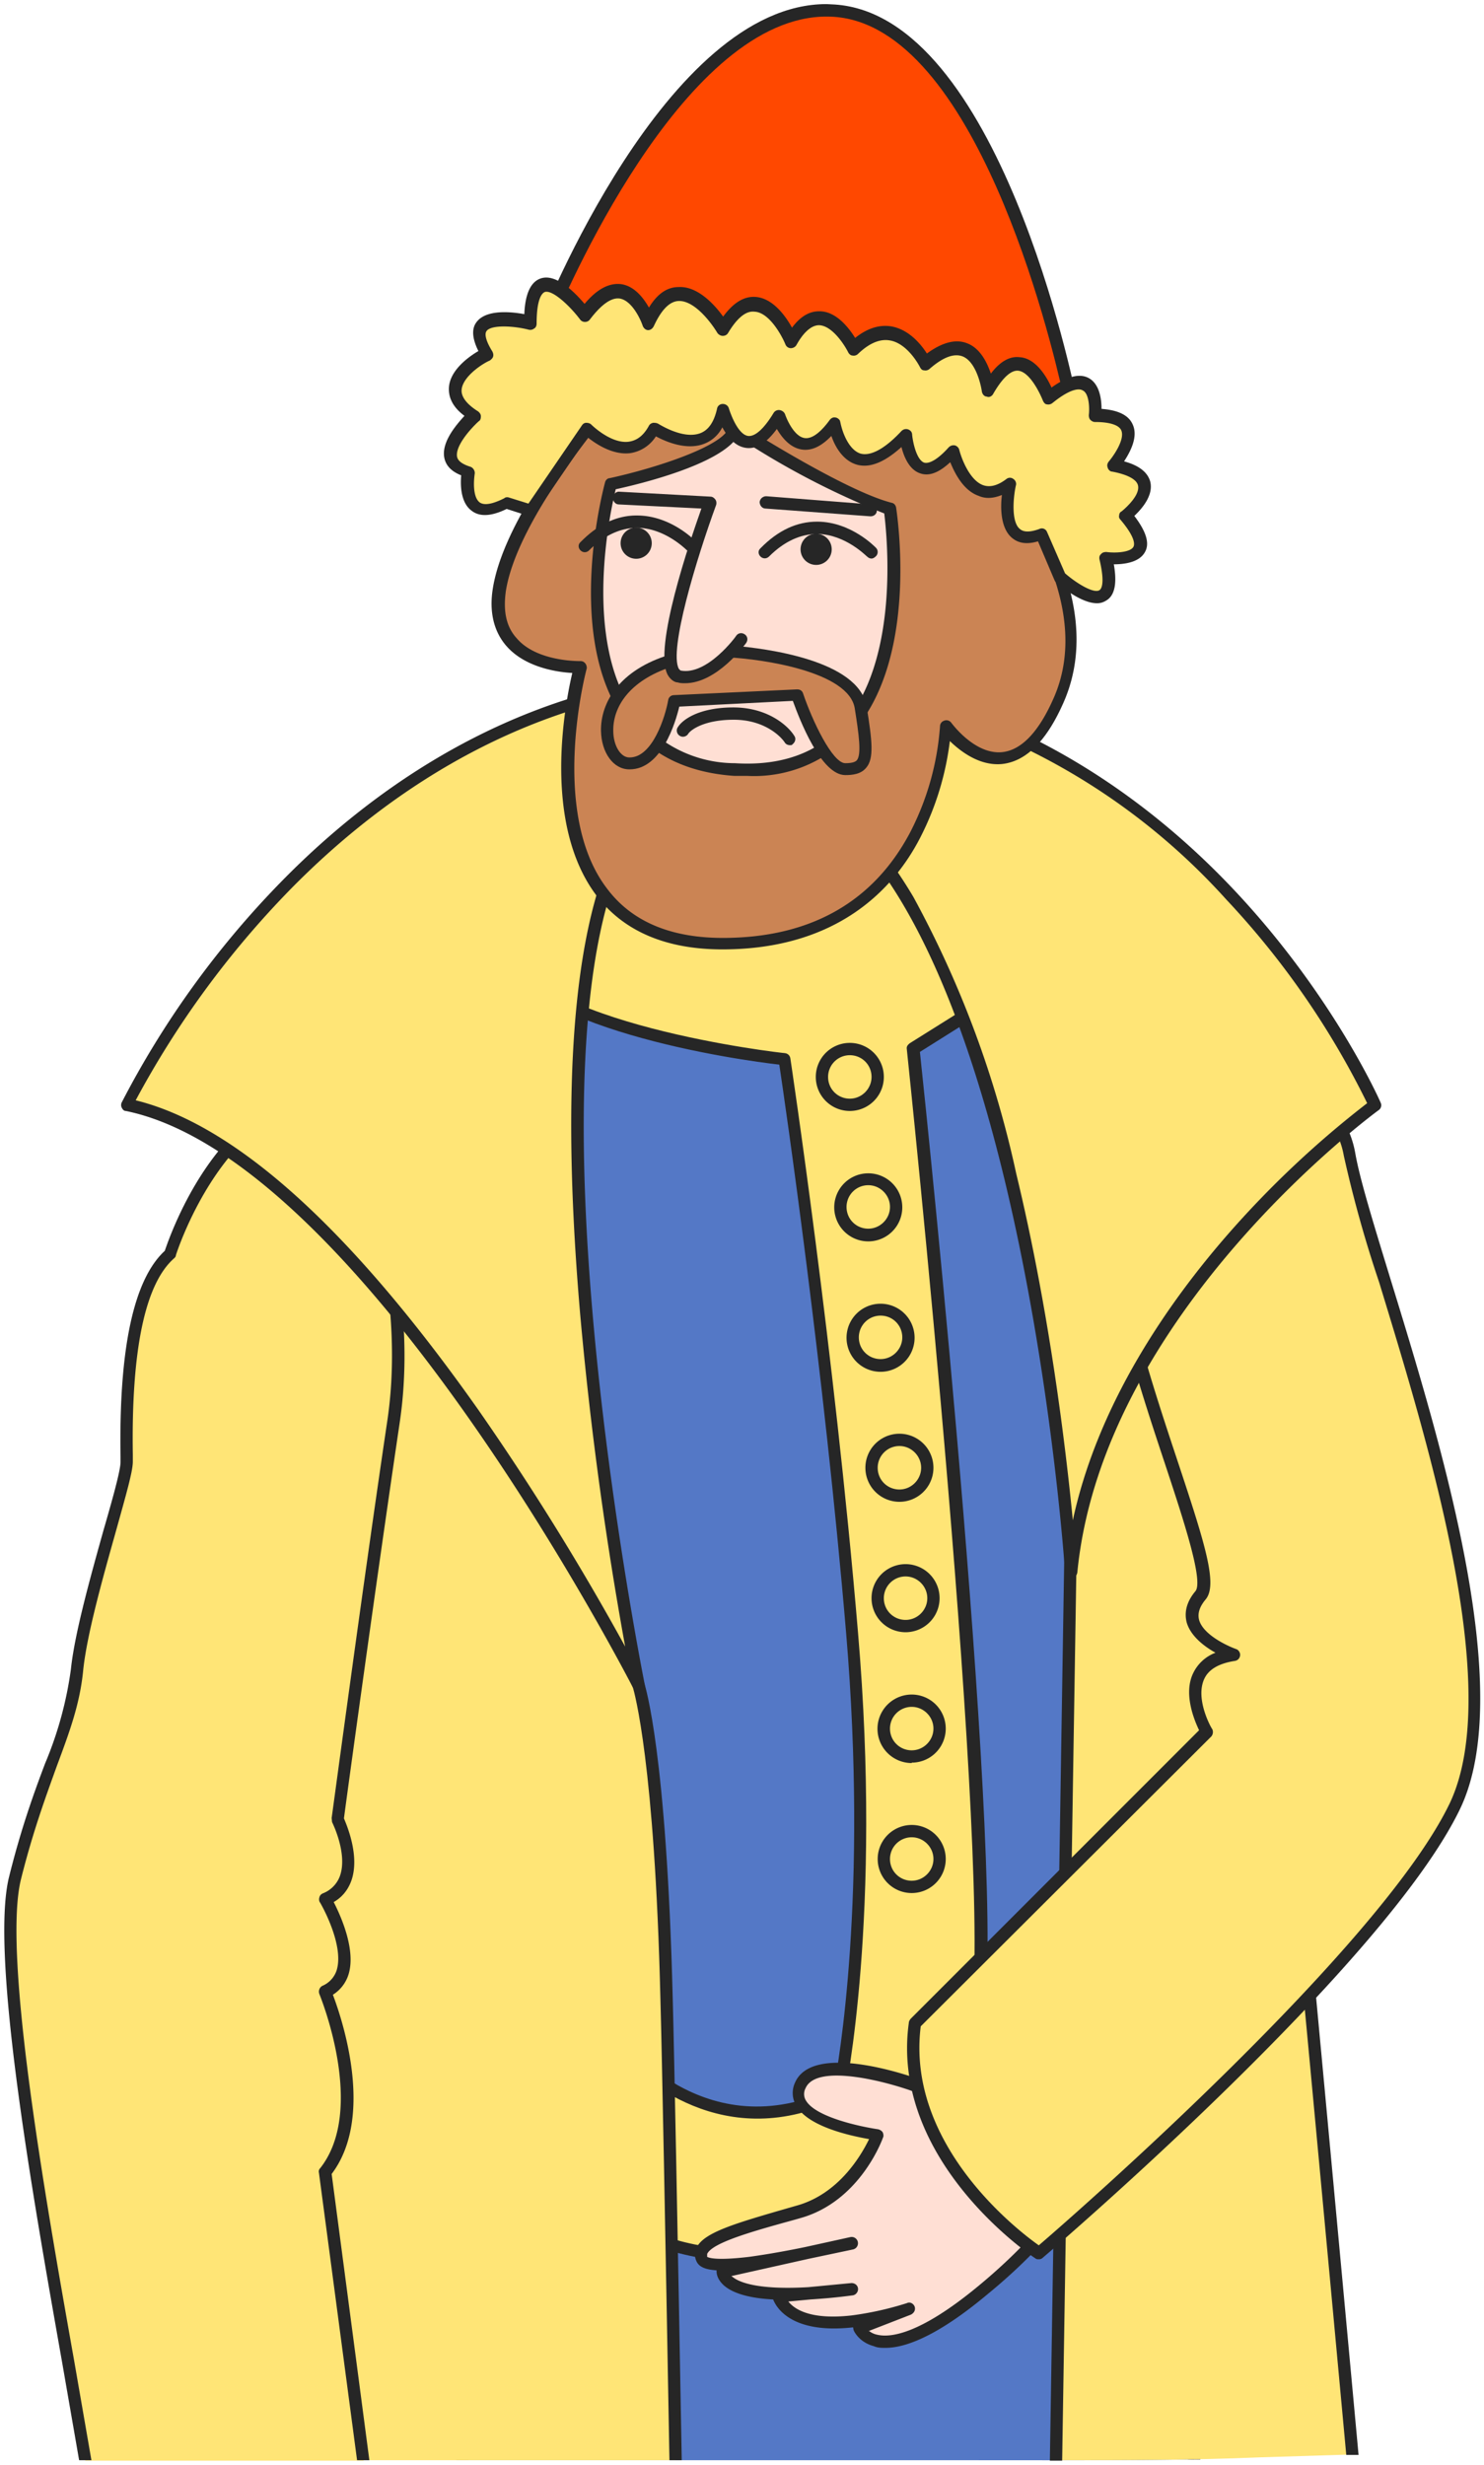 <svg xmlns="http://www.w3.org/2000/svg" viewBox="6053.7 4842.1 362 601"><path fill="#5478C6" fill-rule="evenodd" d="M6290.8 5442c18.1 0 36.1.1 54.2-.2l27.2-221.3-37.8-119.6-69.6-61.5h-60.1l-53.8 16.6s5.2 208.5 15.6 386h124.3" class="st0"/><path fill="#262626" fill-rule="evenodd" d="M6165 5442h3c-1.4-23.2-2.7-48.5-4.1-76.2-7.2-147.2-11.1-294.4-11.5-308.7l52.5-16.2h59.3l68.9 60.8 37.6 119-27.2 221.1h3l27.2-221.2-.1-.6-37.8-119.6-.4-.7-69.6-61.5c-.3-.2-.6-.4-1-.4h-60.1l-.4.1-53.8 16.6c-.6.2-1.1.8-1.1 1.5 0 1.5 4 155.7 11.5 310 1.3 27 2.7 52.2 4.1 76Z" class="st1"/><path fill="#FFE576" fill-rule="evenodd" d="m6317.3 5072.1-40.9 25.7s21.6 203 15.5 237.7c-6.1 34.8 18.6 21.8 18.6 21.8l-34.1 34.2s-51.1 6.1-67.7-6c-16.6-12.2-6.1-47-6.1-47s22 30.4 55.7 13.7c0 0 9.1-42.4 3.2-112a2476.7 2476.7 0 0 0-16.5-139.8s-64.1-7-69.9-28.2c-5.8-21.2 57.8-42.4 57.8-42.4l84.4 42.3" class="st2"/><path fill="#262626" fill-rule="evenodd" d="M6248.9 5394.5c-15.1 0-32.3-1.6-41-7.9-17.3-12.6-7.1-47-6.6-48.6.2-.5.6-.9 1.2-1 .6 0 1.1.1 1.5.6.9 1.2 21.4 28.8 53.1 13.6 1.1-5.8 8.4-47 3-110.9-5.4-64-14.9-129.3-16.3-138.6-9-1-64.4-8.6-70-29.2-6.1-22.3 56.1-43.3 58.8-44.2l1.1.1 84.4 42.4c.5.2.8.7.8 1.3 0 .5-.2 1.1-.7 1.3l-40.1 25.2c1.8 16.8 21.3 203.4 15.4 237.2-1.9 11-.9 18.2 3 21 4.9 3.6 13.4-.7 13.4-.8.7-.3 1.5-.2 1.9.4.4.6.4 1.4-.1 2l-34.2 34.2c-.2.2-.5.4-.9.4-1 .1-13.4 1.5-27.7 1.5Zm-45.5-52.8c-2 8.3-6.7 33.1 6.2 42.5 15.1 11 60.8 6.4 66.1 5.8l29.2-29.3c-3.2.6-7.1.7-10.3-1.6-4.9-3.6-6.3-11.6-4.2-23.9 5.9-34.2-15.3-235.3-15.5-237.3-.1-.6.2-1 .7-1.4l38.6-24.2-81.4-40.9c-17.7 6-60.6 24.3-56.2 40.4 5.4 20 68 27.1 68.6 27.1.7.1 1.2.6 1.3 1.3.1.7 10.7 71.1 16.5 140 5.9 69-3.1 112-3.2 112.4-.1.4-.4.8-.8 1-28.7 14.2-49.4-5-55.6-11.9Z" class="st1"/><path fill="#FFE576" fill-rule="evenodd" d="M6218.5 5442c-1-55.6-1.8-97.9-2.2-112.6-1.5-60.5-6.8-76.3-6.8-76.3l-67.4-152.7-37.3 341.6h113.7" class="st2"/><path fill="#262626" fill-rule="evenodd" d="m6106.3 5442 36.7-335.9 65.1 147.5c.3 1.1 5.3 18.2 6.7 76 .4 14.5 1.2 56.8 2.2 112.4h3c-1-55.7-1.8-98-2.2-112.6-1.5-60-6.7-76-6.9-76.8l-67.4-152.8c-.3-.6-.9-1-1.6-.9-.7.1-1.2.6-1.3 1.3l-37.3 341.8h3" class="st1"/><path fill="#FFDFD4" fill-rule="evenodd" d="M6277.4 5350.7s-24.7-9-28.5 0c-3.8 9 18.9 12 18.9 12s-5.3 15-19.3 18.8c-14 4-25.6 7-23.6 11.5.7 1.6 5.7 1.5 11.8.8 10.7-1.4 24.8-4.8 24.8-4.8l-31.6 7.1s-.4 8.5 31.6 4.3l-18 1.8s2 8 18 6.1c4.7-.6 9.3-1.6 13.8-3l-12.1 4.4s4.5 12.1 30.3-9c25.7-21.3 30.3-39.5 30.3-39.5l-46.4-10.5" class="st3"/><path fill="#262626" fill-rule="evenodd" d="M6269.7 5414.6c-1 0-1.9 0-2.8-.4-3.8-1-5-3.9-5-4l-.1-.6c-15.2 1.7-18.8-5-19.5-6.8-5.8-.3-9.9-1.5-12.1-3.5-1.7-1.6-1.7-3-1.7-3.4v-.2c-2.9-.2-4.3-.9-4.9-2.2a3.8 3.8 0 0 1 0-3.3c1.8-3.8 9.6-6 23.1-9.9l1.4-.4c10.3-2.9 15.7-12.3 17.6-16.2-4.5-.8-14.9-3-17.8-8.2a6 6 0 0 1-.3-5.5c4.2-9.9 27.2-2 30.3-.9l46.3 10.5c.4.1.7.3.9.7.2.3.3.8.2 1.2-.2.8-5 19-30.8 40.1-10.4 8.7-18.8 13-24.8 13Zm-4.1-4.2c.5.4 1.1.8 2.1 1 3 .7 10.1.2 24.8-12 20.8-17.2 27.6-32.4 29.3-37l-44.8-10.2h-.2c-6.1-2.3-23.9-7.2-26.6-.9a3 3 0 0 0 .1 3c2.4 4.1 13.5 6.4 17.6 7 .4.1.8.3 1.1.7.2.4.3 1 .1 1.3-.2.6-5.7 15.7-20.3 19.7l-1.4.4c-9.8 2.7-19.9 5.5-21.2 8.3v.7c.3.2 2 1 10.3 0 4.4-.6 9.4-1.5 13.7-2.4l10.9-2.4a1.5 1.5 0 1 1 .7 3l-10.9 2.3-18.8 4.2.3.2c1.7 1.4 6.4 3.2 18.5 2.5l10.5-1c.8 0 1.5.5 1.6 1.3.1.8-.5 1.6-1.3 1.7-3.7.5-7.2.8-10.3 1l-5.4.5c1.6 2 5.6 4.5 15.4 3.4 4.6-.6 9.1-1.6 13.5-3 .8-.4 1.6.1 1.9.8.3.8-.1 1.6-.9 2l-10.3 4" class="st1"/><path fill="#FFE576" fill-rule="evenodd" d="m6361 5441.3 22.6-.7c-16.4-177.2-32.6-345.8-32.6-345.8l-36.1 121.4-3.6 225.8c16.6 0 33.1 0 49.7-.7Z" class="st2"/><path fill="#262626" fill-rule="evenodd" d="m6312.8 5442 3.6-225.6 33.9-113.8c3.3 35 17.5 183.3 31.8 338.1h3a85808.4 85808.4 0 0 0-32.6-346c-.1-.8-.6-1.4-1.3-1.5-.7 0-1.4.4-1.6 1.1l-36.1 121.4-.1.4-3.6 226h3Z" class="st1"/><path fill="#FFE576" fill-rule="evenodd" d="M6334.4 5101s43.9-3 48.4 22.6c4.5 25.7 43.9 121.1 25.7 159-18.2 37.7-101.4 109-101.4 109s-34.8-22.8-30.3-56l71.1-71.2s-9.5-16.5 6.6-18.8c0 0-15.7-5.4-8.1-14.5 7.6-9-44.3-103-12-130.2Z" class="st2"/><path fill="#262626" fill-rule="evenodd" d="M6307.1 5393c-.3 0-.6 0-.8-.2-.4-.2-35.6-23.6-30.9-57.5 0-.3.2-.6.4-.9l70.4-70.4c-1.2-2.5-3.9-9-1.4-14a9.9 9.9 0 0 1 5.4-4.9c-2.7-1.5-6-4-7-7.3-.7-2.6 0-5.2 2.1-7.7 2-2.4-2.7-16.8-7.3-30.7-10.7-32.2-26.8-80.9-4.6-99.7.2-.2.5-.3.9-.4 1.8 0 45.3-2.8 50 24 1.1 6.3 4.4 17 8.5 30.4 12.3 40 30.9 100.5 17.1 129.4-18.1 37.8-98.4 106.6-101.8 109.5-.3.3-.6.4-1 .4Zm-28.8-56.8c-3.6 28.7 23.4 49.6 28.8 53.4 9-7.7 83.3-72.7 100.2-107.7 13.3-27.8-5.1-87.6-17.2-127.2a299.4 299.4 0 0 1-8.6-30.8c-4-22.7-41.6-21.7-46.4-21.5-20.1 17.7-4.5 64.8 5.9 96.1 6.7 20.2 9.8 30 6.8 33.6-1.5 1.8-2 3.4-1.6 5 1 3.6 6.8 6.3 9 7.1.7.2 1.1 1 1 1.6-.1.7-.6 1.2-1.3 1.3-3.8.6-6.3 2-7.4 4.3-2.4 5 1.8 12.3 1.9 12.3.3.6.2 1.3-.2 1.8l-70.9 70.7" class="st1"/><path fill="#FFE576" fill-rule="evenodd" d="m6142.4 5442-9.3-70.3c12.1-15.2 0-44 0-44 10.6-4.7 0-22.5 0-22.5 10.6-4.5 3-19.6 3-19.6s7.6-56 13.6-97c6.1-40.9-13.6-80.2-13.6-80.2-28.8 0-40.9 39.4-40.9 39.4-12.1 10.6-10.6 45.4-10.6 50.8 0 5.3-10.6 35.5-12.1 50.7-1.5 15.1-9 25.7-15.1 51-5.7 23.1 12 109.5 17.1 141.8h67.9" class="st2"/><path fill="#262626" fill-rule="evenodd" d="M6073 5442h3l-4.2-24.2c-7-39.4-17.5-99-13-117.4 2.9-11.6 6-20 8.7-27.5 3.2-8.6 5.7-15.3 6.5-23.6.9-8.6 4.7-22.2 7.8-33.2 2.7-9.7 4.3-15.2 4.3-17.6v-1.7c-.4-25.6 3-41.7 10.1-47.9.2-.2.4-.4.4-.7.1-.4 11.9-37.4 38.5-38.3 2.8 6 18.5 41.8 13.1 78.5-6 40.4-13.5 96.5-13.6 97l.1 1s3.9 7.7 1.9 13.2a7.2 7.2 0 0 1-4.2 4.2c-.4.2-.7.5-.8 1-.1.3-.1.8.1 1.1.1.1 6.1 10.4 4.1 16.7a6.2 6.2 0 0 1-3.4 3.7c-.7.3-1.1 1.2-.8 2 .1.3 11.6 28.1.2 42.5-.3.3-.4.7-.3 1.1l9.3 70.1h3l-9.2-69.8c10.6-14 2.5-37.9.3-43.7a9 9 0 0 0 3.8-4.9c1.9-6-1.9-14.4-3.6-17.7 2.1-1.2 3.5-3 4.3-5.2 2.1-5.9-1-13.3-1.8-15.2.7-5.4 7.9-58 13.6-96.5 6.1-40.9-13.6-80.7-13.8-81-.3-.6-.8-.9-1.3-.9-28.3 0-40.7 35.6-42.2 40-7.6 7-11.2 23.8-10.8 50v1.5c0 2.1-2 9.2-4.2 16.8-3.1 11.1-7 25-7.9 33.7a90.5 90.5 0 0 1-6.3 23c-2.8 7.4-5.9 16-8.8 27.7-4.7 19 6 79 13 118.6l4.1 23.6Z" class="st1"/><path fill="#FFE576" fill-rule="evenodd" d="M6084.6 5111.5s50.7-107.2 155.5-104.3c104.8 3 148.8 104.3 148.8 104.3s-67.8 49-74.1 113.8c0 0-12.3-192.5-81.9-195.5-69.6-3-23.5 223.4-23.5 223.4s-65.7-129.6-124.8-141.7Z" class="st2"/><path fill="#262626" fill-rule="evenodd" d="M6209.5 5254.6c-.6 0-1.1-.3-1.3-.8-.7-1.3-66.2-129-123.8-140.8-.5 0-.8-.4-1-.8-.2-.4-.2-.9 0-1.3a224 224 0 0 1 38.7-53.6c23.7-24.3 63.5-53 118.2-51.5s92.6 30 114.8 53.7c24 25.6 35.3 51.2 35.4 51.5.3.6.1 1.4-.5 1.8-.7.5-67.3 49.3-73.5 112.7-.1.8-.7 1.4-1.5 1.4s-1.4-.6-1.5-1.4c-.1-1.9-13-191.2-80.5-194-8.3-.5-15 2.5-20.6 9-35.7 41.8-1.7 210.8-1.4 212.5.1.7-.3 1.5-1 1.7h-.5Zm-122.7-144.2c24.4 6 52.5 31.4 83.6 75.5a640.8 640.8 0 0 1 35.8 57.7 900 900 0 0 1-11-81.3c-5.5-64.2-.5-106 14.9-124a27.4 27.4 0 0 1 23-10c16.4.6 31 11.6 43.4 32.5a251.6 251.6 0 0 1 25.1 67.5c8.1 33.5 12.1 67 13.8 84.5 6.2-28.7 23.5-53.3 37.8-69.7a240 240 0 0 1 34-32 203 203 0 0 0-34.4-49.7 159.7 159.7 0 0 0-112.6-52.7c-53.6-1.5-92.6 26.7-115.9 50.5a227.1 227.1 0 0 0-37.5 51.2Z" class="st1"/><path fill="#FF4800" fill-rule="evenodd" d="M6314.9 4940s-18.4-92.8-57.7-95.4c-39.4-2.6-70.9 78-70.9 78l128.6 17.3" class="st4"/><path fill="#262626" fill-rule="evenodd" d="M6314.9 4941.4h-.2l-128.7-17.3c-.5 0-.9-.3-1.1-.7-.2-.4-.3-.9-.1-1.3 1.3-3.3 31.4-79 70.5-79l2 .1c40 2.6 58.3 92.6 59.1 96.5.1.5 0 1-.4 1.3-.3.2-.7.4-1.1.4Zm-126.5-20 124.6 16.8c-3-13.6-21.4-89.7-55.9-92-34.6-2.3-63.8 63.4-68.7 75.2Z" class="st1"/><path fill="#CB8454" fill-rule="evenodd" d="m6243.6 4937.4 53 18.2s27.5 30.4 15.2 57.5c-12.2 27.1-27.4 6.1-27.4 6.1s-1.5 53-54.5 53-34.6-67.4-34.6-67.4-22.9.8-19.8-18.9c3-19.7 28.9-48.4 28.9-48.4h39.2" class="st5"/><path fill="#262626" fill-rule="evenodd" d="M6229.9 5073.6c-13.7 0-24-4.4-30.6-13-13.4-17.6-7.8-46.7-6-54.4-3.6-.2-11.4-1.3-16-6.5-3.1-3.5-4.3-8.3-3.4-14 3.1-20 28.2-48 29.2-49.3.3-.3.7-.5 1.1-.5h39.2l.5.1 53 18.2c.2.1.5.2.6.4 1.1 1.3 28 31.4 15.5 59.1-4.1 9.2-9.1 14.1-14.9 14.7-5.4.5-10-3-12.7-5.6a70 70 0 0 1-7.2 23.5c-6.4 12.5-20.2 27.3-48.3 27.3Zm-34.6-70.3c.5 0 .9.2 1.2.6.3.4.4 1 .3 1.3-.1.3-9.3 35 5 53.6 6 8 15.5 12 28.2 12 21.3 0 36.7-8.7 45.7-25.7a66.7 66.7 0 0 0 7.3-25.9c0-.6.4-1.2 1.1-1.4.6-.2 1.3 0 1.7.6.1.1 5.7 7.8 12.4 7.1 4.6-.5 8.8-4.8 12.4-12.9 11.1-24.5-12.1-52.5-14.7-55.6l-52.4-18h-38.3c-3.4 4-25.3 29.5-28.1 47.2-.7 5 .1 8.8 2.7 11.6 4.9 5.7 15.3 5.5 15.5 5.5Z" class="st1"/><path fill="#FFDFD4" fill-rule="evenodd" d="M6202.7 4960.1s28.8-6 30.3-13.6c0 0 25.7 16.7 37.8 19.7 0 0 10.6 66.6-37.8 63.6-48.5-3-30.3-69.7-30.3-69.7Z" class="st3"/><path fill="#262626" fill-rule="evenodd" d="M6236.1 5031.3h-3.2c-11.9-.8-21-5.4-26.9-13.7-14.7-20.5-5.1-56.4-4.7-57.9.1-.5.6-1 1.1-1 11.5-2.5 28.2-8 29.1-12.5.1-.5.4-.9.9-1 .5-.3 1-.2 1.4 0 .3.2 25.7 16.5 37.4 19.5.6.1 1 .6 1.1 1.2.2 1.5 5.7 37-10.9 55.1a32.4 32.4 0 0 1-25.3 10.3Zm-32.2-69.9c-1.4 5.6-8.1 36.8 4.5 54.5a30.8 30.8 0 0 0 24.6 12.3c11.1.7 19.9-2.4 26.1-9.2 14.1-15.5 11-45.9 10.3-51.7a195.7 195.7 0 0 1-35.8-18.7c-4.4 6.8-23.7 11.5-29.7 12.8Z" class="st1"/><path fill="#CB8454" fill-rule="evenodd" d="M6263.6 5014.6c-1.7-10.5-24.6-13-30.7-13.5l-.2.4c-.6 1-1.2 1.6-2.1 2.2l-1.8 1.3a19.8 19.8 0 0 1-4.3 2.8c-1.9.8-4.1 1-5.9 0a4.4 4.4 0 0 1-2.4-4.2c-19.4 7-15.6 24.6-9 24.7 8.1.1 10.9-15.2 10.9-15.2l30-1.5s6.1 18.2 11.8 18.2c5.6 0 5.7-3 3.7-15.2Z" class="st5"/><path fill="#FFDFD4" fill-rule="evenodd" d="m6204.7 4963.4 22.2 1.2s-15.1 41-7.6 42.4" class="st3"/><path fill="#262626" fill-rule="evenodd" d="M6220.8 5008.7c-.6 0-1.2 0-1.8-.2-.7 0-1.7-.6-2.4-1.8-3.6-6.5 5.4-32.7 8.2-40.6l-20.2-1c-.8 0-1.5-.9-1.4-1.7.1-.8.8-1.5 1.6-1.4l22.2 1.2c.5 0 .9.3 1.2.7.3.4.3 1 .2 1.3-4.8 13.1-11.6 35.5-9.1 40l.4.4c6.5 1.3 13.6-8.4 13.6-8.5.5-.7 1.4-.8 2.1-.3.7.5.8 1.4.3 2.1-.3.4-7.1 9.8-14.9 9.8ZM6266.1 4968h-.1l-25.6-1.9c-.8 0-1.4-.8-1.4-1.6.1-.8.8-1.4 1.6-1.4l25.6 2c.8 0 1.4.7 1.4 1.5s-.7 1.4-1.5 1.4ZM6266.3 4978.3c-.4 0-.8-.2-1.1-.5-.1 0-5.2-5.4-12.1-5.5-4.1 0-8.1 1.8-11.8 5.5-.6.6-1.5.6-2.1 0-.6-.6-.6-1.5 0-2 4.3-4.4 8.9-6.5 13.8-6.5h.2c8.2.1 14 6.2 14.2 6.4.6.6.5 1.6-.1 2.1-.3.3-.7.5-1 .5Z" class="st1"/><path fill="#262626" fill-rule="evenodd" d="M6253.4 4979.8a3.8 3.8 0 1 1 0-7.5 3.8 3.8 0 0 1 0 7.5ZM6222.4 4976.8c-.4 0-.8-.2-1.1-.5-.1 0-5.2-5.4-12.1-5.5-4.1 0-8.1 1.8-11.8 5.5-.6.6-1.5.6-2.1 0-.6-.6-.6-1.5 0-2 4.3-4.4 9-6.6 14-6.5 8.2.1 14 6.2 14.2 6.4.6.6.5 1.6-.1 2.1-.3.3-.7.5-1 .5Z" class="st1"/><path fill="#262626" fill-rule="evenodd" d="M6209.5 4978.3a3.8 3.8 0 1 1 0-7.5 3.8 3.8 0 0 1 0 7.5Z" class="st1"/><path fill="#FFE576" fill-rule="evenodd" d="M6274.6 4948s1.2 15.5 11.5 4c0 0 3.8 15.2 13.9 7.8 0 0-3.8 16.8 7.7 12.3l4.5 10.7s15.3 13.5 11.1-4.6c0 0 15.3 2 4.8-10.4 0 0 12.2-9.3-2.9-12.3 0 0 10.6-12-4.5-12 0 0 1.6-14.7-11.3-4.4 0 0-6.2-17.4-14.8-2 0 0-2.2-17.5-15.3-6.4 0 0-6.8-14-17.5-3.7 0 0-7.7-15.4-15.2-1.8 0 0-7.6-18.2-16.6-3 0 0-10.6-18.2-18.2-1.5 0 0-5.3-15.9-15.5-1.9 0 0-13.2-17.8-13.2 2 0 0-18.2-4.6-10.6 7.5 0 0-15.1 7.6-3 15.1 0 0-12.1 10.6-1.5 13.6 0 0-2.5 13.6 9.4 7.6l5.9 1.8 13.6-20s10.4 10.6 16.5 0c0 0 13.6 9.1 16.7-4.5 0 0 4.5 16.7 13.6 1.5 0 0 4.5 14.1 13.6 1.8-.1 0 3 18.1 17.3 2.8Z" class="st2"/><path fill="#262626" fill-rule="evenodd" d="M6321.3 4989.2c-3.9 0-8.9-4.2-10-5.2-.2 0-.3-.3-.4-.5l-4-9.4c-2.7.8-4.8.5-6.4-.9-2.7-2.3-2.8-7.2-2.4-10.4-2 .8-3.9 1-5.7.2-3.7-1.3-5.8-5.5-6.9-8.2-2.8 2.6-5.2 3.5-7.4 2.7-2.6-.9-3.9-4-4.5-6.4-4.1 3.7-7.7 5.2-10.9 4.3-3.4-1-5.3-4.4-6.2-7-2.5 2.6-4.9 3.7-7.3 3.3-2.9-.5-4.8-3-6-5-2.5 3.4-5 5-7.6 4.6-2.7-.4-4.5-2.8-5.7-5a8.3 8.3 0 0 1-4.4 4c-4.3 1.7-9.4-.5-11.8-1.8a9 9 0 0 1-6.3 4.1c-4.2.5-8.3-2.2-10.4-3.9l-12.7 18.6c-.4.5-1.1.8-1.7.6l-5.3-1.7c-3.7 1.8-6.6 2-8.6.4-2.7-2-2.7-6.4-2.5-8.6-2.3-.9-3.7-2.3-4.1-4.2-.8-3.8 2.8-8 4.9-10.3-2.7-2-3.9-4.3-3.8-6.8.2-4.3 4.8-7.6 7.2-9-1.5-3-1.7-5.4-.5-7 2.3-3.2 8.4-2.6 11.7-2 .2-5 1.6-7.9 4-8.7 3.8-1.3 8.4 3.5 10.7 6.2 3-3.6 6-5.2 9-4.8 3.2.5 5.4 3.4 6.7 5.7 2-3.3 4.4-5 7.2-5 4.7-.3 8.9 4.4 10.9 7.2 2.5-3.4 5.1-5 7.9-4.8 4.2.3 7.3 4.6 8.9 7.5 2-2.7 4.2-4 6.6-4h.1c4.1 0 7.2 4.1 8.7 6.5 3-2.4 6-3.3 8.9-2.8 4.3.8 7.2 4.4 8.6 6.6 3.7-2.7 7-3.6 9.8-2.5 3.2 1.2 4.9 4.7 5.8 7.4 2.2-2.9 4.6-4.3 7-4 3.9.2 6.6 4.7 7.8 7.4 3.9-2.8 6.9-3.5 9.1-2.3 2.7 1.5 3.1 5.3 3.1 7.5 4 .3 6.6 1.5 7.6 3.8 1.4 3-.6 6.7-2.1 9 3.7 1 5.8 2.7 6.4 5 .8 3.4-2.2 6.7-3.9 8.3 2.9 3.8 3.8 6.7 2.6 8.8-1.4 2.6-5.2 3-7.6 3 .6 3.4.7 7.3-1.8 8.8-.8.5-1.5.7-2.3.7Zm-7.8-7.3c3 2.6 7.1 5 8.4 4.1.3-.2 1.5-1.2 0-7.5-.1-.5 0-1 .4-1.3.3-.4.8-.5 1.3-.5 2.2.3 5.9.1 6.6-1.3.2-.4.7-2-3.2-6.6-.3-.3-.4-.7-.3-1 0-.5.3-.9.6-1 1.2-1 4.5-4 4-6.3-.3-1.5-2.6-2.7-6.3-3.4-.5 0-1-.5-1.1-1-.2-.5-.1-1 .3-1.5 1.1-1.3 4-5.4 3-7.6-.6-1.3-2.9-2-6.4-2-.4 0-.8-.2-1.1-.5-.3-.3-.4-.7-.4-1.2.2-1.6.1-5.3-1.5-6-.6-.4-2.6-.8-7.4 3.1-.4.3-.9.4-1.3.3-.5 0-.8-.5-1-.9-.7-1.8-3.2-7-6-7.3-1.8-.2-3.9 1.8-6.1 5.6-.3.6-1 1-1.6.7-.6 0-1.1-.6-1.2-1.3-.3-2-1.6-7.3-4.7-8.5-2.1-.8-4.8.2-8.1 3.1-.4.3-.8.4-1.3.3-.5 0-.8-.4-1-.8 0 0-2.9-5.8-7.4-6.5-2.4-.4-5 .7-7.7 3.3-.3.3-.8.5-1.3.4-.5 0-.9-.4-1.1-.8-.9-1.8-3.9-6.5-7.1-6.6-2.3 0-4.3 2.6-5.5 4.8-.3.5-.8.8-1.4.8-.6 0-1.1-.4-1.3-.9-.9-2.2-4-7.9-7.6-8-2.6-.3-4.9 2.7-6.4 5.2-.3.5-.8.7-1.3.7s-1-.3-1.3-.7c-1.3-2.2-5.5-8-9.5-7.8-2.2.1-4.2 2.2-6 6.1-.3.6-.8 1-1.4 1-.6 0-1.1-.5-1.3-1-.6-1.8-2.7-6.2-5.6-6.7-2.6-.4-5.4 2.6-7.3 5.1-.3.4-.7.6-1.2.6s-.9-.2-1.2-.6c-2.4-3.2-6.7-7.3-8.6-6.7-.5.2-2 1.2-2 7.7 0 .5-.2 1-.6 1.2-.4.3-.8.4-1.3.3-3.4-.9-9.1-1.3-10.3.3-.6.8-.1 2.6 1.4 5 .2.4.3.8.2 1.2-.1.4-.4.7-.8 1-1.9.8-6.7 4-6.9 7.2-.1 1.7 1.3 3.5 4 5.2.4.3.7.7.7 1.2s-.1 1-.5 1.2c-2.3 2.1-5.8 6.2-5.3 8.7.2 1 1.3 1.8 3.2 2.4.7.2 1.2 1 1.1 1.7-.2 1.4-.6 5.6 1.2 7 1.4 1 4 0 6-1 .3-.3.8-.3 1.1-.2l4.8 1.5 13-19c.3-.5.7-.7 1.1-.7.4 0 .9.1 1.2.4 0 0 4.8 4.8 9.2 4.2 2-.3 3.6-1.5 4.9-3.9.2-.4.6-.6 1-.7.4 0 .8 0 1.2.2.1 0 6.1 4 10.4 2.3 2-.8 3.3-2.8 4-5.9.1-.7.7-1.2 1.4-1.2s1.3.4 1.5 1.1c.5 1.6 2.3 6.4 4.7 6.7 1.7.2 3.9-1.8 6.2-5.6.3-.5.9-.8 1.5-.7.6.1 1.1.5 1.3 1 .5 1.5 2.3 5.4 4.7 5.8 2.2.4 4.6-2.2 6.2-4.4.3-.4.8-.7 1.3-.6.5 0 1 .4 1.2.8l.1.4c.6 3 2.3 6.8 4.9 7.6 2.5.7 6-1.2 10-5.5.4-.4 1-.6 1.6-.4.6.2 1 .7 1 1.3.2 2 1.1 6.1 2.9 6.8 1.3.4 3.5-.9 6-3.7.4-.4.9-.6 1.5-.5.5.1 1 .6 1.1 1.1.5 2 2.5 7.4 5.8 8.6 1.7.6 3.6.1 5.7-1.5.5-.4 1.2-.4 1.7 0 .5.3.8 1 .6 1.6-.7 3.2-1.1 9 1 10.6.9.8 2.5.8 4.7 0 .8-.4 1.6 0 1.9.7l4.4 10.1" class="st1"/><path fill="#FFE576" fill-rule="evenodd" d="M6261 5111.5c-3.8 0-6.8-3-6.8-6.8s3-6.8 6.8-6.8 6.8 3.1 6.8 6.8c0 3.7-3.1 6.8-6.8 6.8Z" class="st2"/><path fill="#262626" fill-rule="evenodd" d="M6261 5113a8.3 8.3 0 1 1 0-16.6 8.3 8.3 0 1 1 0 16.6Zm0-13.6a5.3 5.3 0 0 0-5.3 5.3c0 3 2.4 5.3 5.3 5.3s5.3-2.4 5.3-5.3c0-3-2.4-5.3-5.3-5.3Z" class="st1"/><path fill="#FFE576" fill-rule="evenodd" d="M6265.5 5143.3c-3.8 0-6.8-3-6.8-6.8s3-6.8 6.8-6.8 6.8 3 6.8 6.8c0 3.7-3 6.8-6.8 6.8Z" class="st2"/><path fill="#262626" fill-rule="evenodd" d="M6265.5 5144.8a8.3 8.3 0 1 1 0-16.6 8.3 8.3 0 1 1 0 16.6Zm0-13.7a5.3 5.3 0 0 0-5.3 5.3c0 3 2.4 5.3 5.3 5.3s5.3-2.4 5.3-5.3-2.4-5.3-5.3-5.3Z" class="st1"/><path fill="#FFE576" fill-rule="evenodd" d="M6268.5 5175.1a6.8 6.8 0 1 1 0-13.6 6.8 6.8 0 0 1 0 13.6Z" class="st2"/><path fill="#262626" fill-rule="evenodd" d="M6268.5 5176.6a8.3 8.3 0 1 1 0-16.6 8.3 8.3 0 1 1 0 16.6Zm0-13.7a5.3 5.3 0 0 0-5.3 5.3c0 3 2.4 5.3 5.3 5.3s5.3-2.4 5.3-5.3-2.3-5.3-5.3-5.3Z" class="st1"/><path fill="#FFE576" fill-rule="evenodd" d="M6273.1 5206.8c-3.8 0-6.8-3-6.8-6.8s3-6.8 6.8-6.8 6.8 3 6.8 6.8-3.1 6.8-6.8 6.8Z" class="st2"/><path fill="#262626" fill-rule="evenodd" d="M6273.1 5208.3a8.3 8.3 0 1 1 0-16.6 8.3 8.3 0 1 1 0 16.6Zm0-13.6a5.3 5.3 0 0 0-5.3 5.3c0 3 2.4 5.3 5.3 5.3s5.3-2.4 5.3-5.3-2.4-5.3-5.3-5.3Z" class="st1"/><path fill="#FFE576" fill-rule="evenodd" d="M6274.6 5238.6c-3.8 0-6.8-3-6.8-6.8s3-6.8 6.8-6.8 6.8 3 6.8 6.8-3.1 6.8-6.8 6.8Z" class="st2"/><path fill="#262626" fill-rule="evenodd" d="M6274.6 5240.1a8.3 8.3 0 1 1 0-16.6 8.3 8.3 0 1 1 0 16.6Zm0-13.6a5.3 5.3 0 0 0-5.3 5.3c0 3 2.4 5.3 5.3 5.3s5.3-2.4 5.3-5.3-2.4-5.3-5.3-5.3Z" class="st1"/><path fill="#FFE576" fill-rule="evenodd" d="M6276.1 5270.4a6.8 6.8 0 1 1 0-13.6 6.8 6.8 0 0 1 0 13.6Z" class="st2"/><path fill="#262626" fill-rule="evenodd" d="M6276.1 5272a8.3 8.3 0 1 1 0-16.7 8.3 8.3 0 1 1 0 16.6Zm0-13.7a5.3 5.3 0 0 0-5.3 5.3c0 3 2.4 5.3 5.3 5.3s5.3-2.4 5.3-5.3-2.4-5.3-5.3-5.3Z" class="st1"/><path fill="#FFE576" fill-rule="evenodd" d="M6276.1 5302.2a6.8 6.8 0 1 1 0-13.6 6.8 6.8 0 0 1 0 13.6Z" class="st2"/><path fill="#262626" fill-rule="evenodd" d="M6276.1 5303.7a8.3 8.3 0 1 1 0-16.6 8.3 8.3 0 1 1 0 16.6Zm0-13.6a5.3 5.3 0 0 0-5.3 5.3c0 3 2.4 5.3 5.3 5.3s5.3-2.4 5.3-5.3-2.4-5.3-5.3-5.3ZM6246.4 5023.8c-.5 0-1-.2-1.3-.7-1-1.5-5-5.5-12.4-5.5-7.3 0-10.5 2.5-11.1 3.4-.4.7-1.4 1-2.1.5-.7-.4-.9-1.4-.5-2 1.1-1.9 5.2-4.9 13.6-4.9 8.4 0 13.4 4.5 14.9 7 .4.6.2 1.5-.5 2-.1.2-.3.2-.6.2Z" class="st1"/><path fill="#262626" fill-rule="evenodd" d="M6265.1 5014.4c-1.9-11.5-25.3-14.2-31.9-14.8-.7.8-1.7 2-2.8 3 .3 0 .7 0 1-.2 8.1.4 29.3 3.4 30.8 12.4 1 6.3 1.7 11.3.5 12.7-.3.3-.9.7-2.8.7-3.1 0-8-10.2-10.3-17-.2-.7-.8-1-1.4-1h-.1l-30 1.4c-.7 0-1.3.5-1.4 1.2-.7 4-3.8 14-9.4 14h-.1c-2.1 0-3.9-2.9-3.9-6.5-.1-5.7 3.8-12.2 14.2-15.6-.2-.8-.3-1.9-.3-3-12.4 3.7-17 11.7-16.9 18.6.1 5.3 3 9.4 6.9 9.4h.1c7.8 0 11.2-11.5 12.1-15.3l27.7-1.4c1.7 4.7 6.9 18.1 12.8 18.1 1.7 0 3.8-.2 5.1-1.8 1.9-2.2 1.5-6.4.1-14.9Z" class="st1"/></svg>